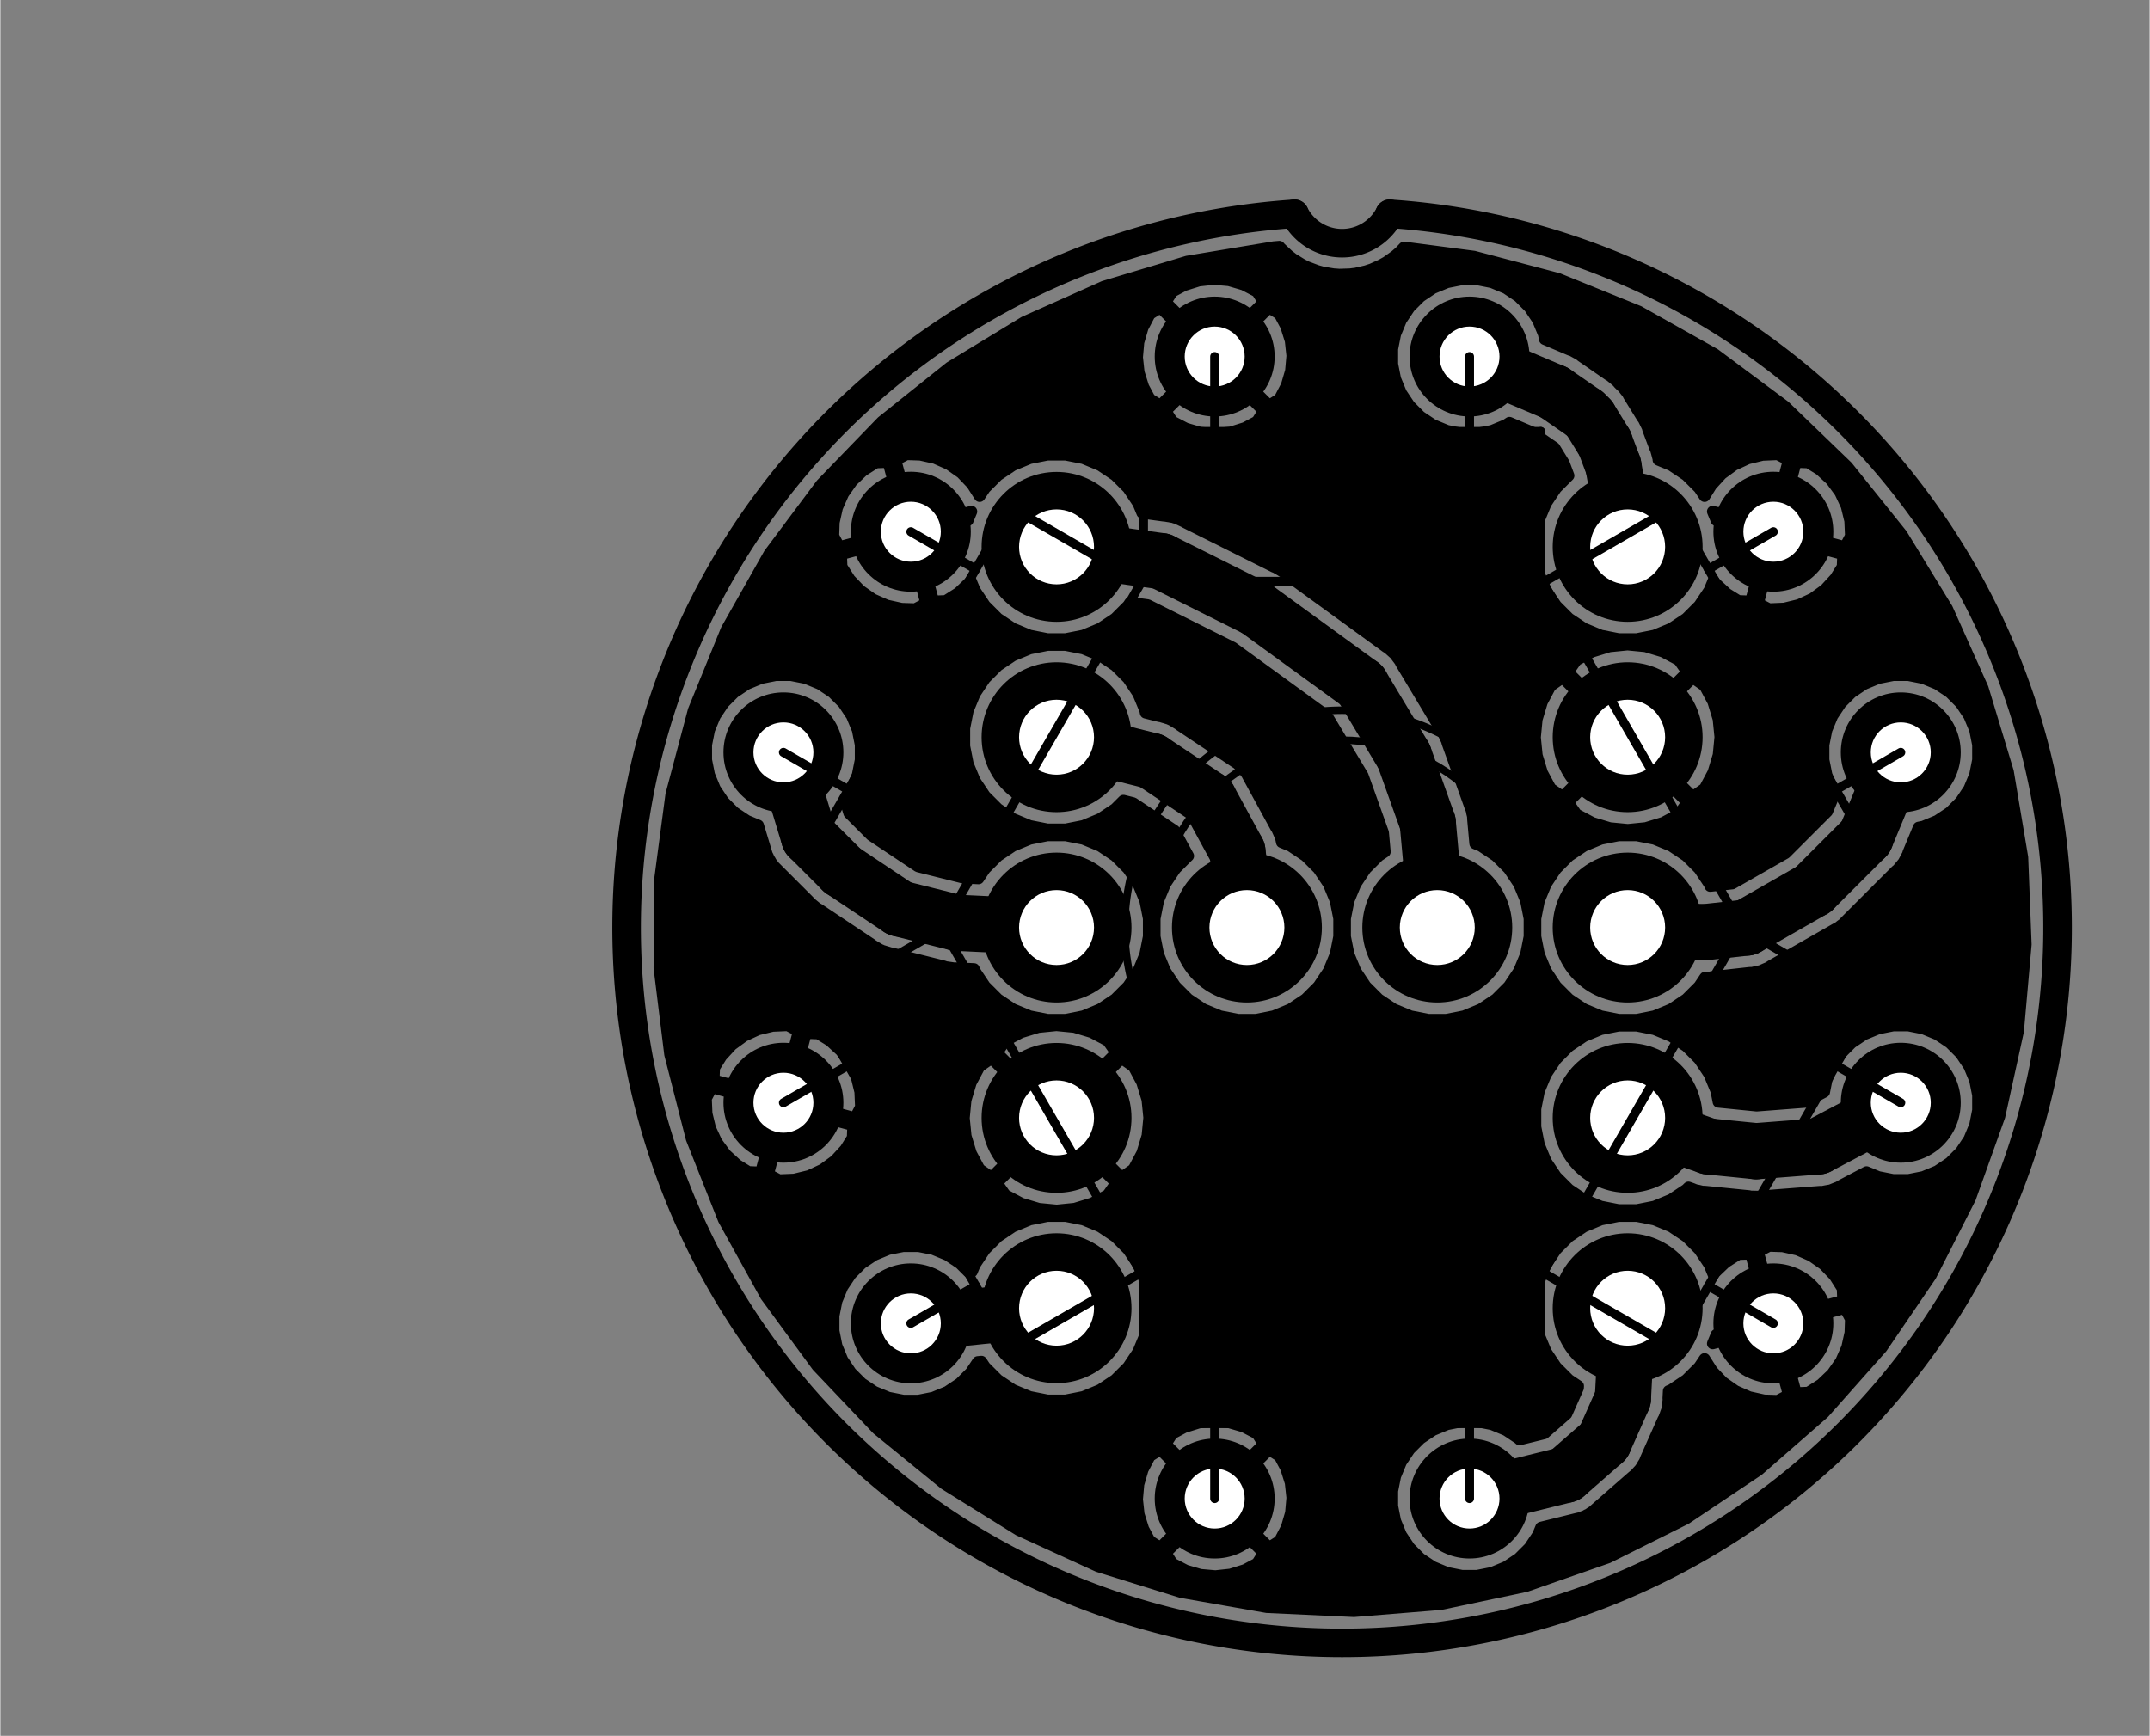 <?xml version="1.0" standalone="no"?>
 <!DOCTYPE svg PUBLIC "-//W3C//DTD SVG 1.1//EN" 
 "http://www.w3.org/Graphics/SVG/1.1/DTD/svg11.dtd"> 
<svg
  xmlns:svg="http://www.w3.org/2000/svg"
  xmlns="http://www.w3.org/2000/svg"
  xmlns:xlink="http://www.w3.org/1999/xlink"
  version="1.1"
  width="2.868cm" height="2.316cm" viewBox="0 0 28676600 23164800">
<rect x="0" y="0" width="28676600" height="23164800" fill="#808080" stroke="none"/>
<title>SVG Picture created as #210-000-S1A - Photomodule PCB [LDRs]-brd.svg date 2020/06/13 13:40:18 </title>
  <desc>Picture generated by PCBNEW </desc>
<g style="fill:#000000; fill-opacity:1;stroke:#000000; stroke-opacity:1;
stroke-linecap:round; stroke-linejoin:round;"
 transform="translate(0 0) scale(1 1)">
</g>
<g style="fill:#000000; fill-opacity:0.0; 
stroke:#000000; stroke-width:0; stroke-opacity:1; 
stroke-linecap:round; stroke-linejoin:round;">
<g >
</g>
<g style="fill:#000000; fill-opacity:1.0; 
stroke:#000000; stroke-width:1; stroke-opacity:1; 
stroke-linecap:round; stroke-linejoin:round;">
<circle cx="16632143" cy="12378000" r="1000000" /> 
</g>
<g style="fill:#000000; fill-opacity:1.0; 
stroke:#000000; stroke-width:0; stroke-opacity:1; 
stroke-linecap:round; stroke-linejoin:round;">
</g>
<g style="fill:#000000; fill-opacity:1.0; 
stroke:#000000; stroke-width:1; stroke-opacity:1; 
stroke-linecap:round; stroke-linejoin:round;">
<circle cx="19172143" cy="12378000" r="1000000" /> 
</g>
<g style="fill:#000000; fill-opacity:1.0; 
stroke:#000000; stroke-width:0; stroke-opacity:1; 
stroke-linecap:round; stroke-linejoin:round;">
</g>
<g >
</g>
<g style="fill:#000000; fill-opacity:1.0; 
stroke:#000000; stroke-width:0; stroke-opacity:1; 
stroke-linecap:round; stroke-linejoin:round;">
</g>
<g style="fill:#000000; fill-opacity:1.0; 
stroke:#000000; stroke-width:1; stroke-opacity:1; 
stroke-linecap:round; stroke-linejoin:round;">
<circle cx="21712143" cy="17458000" r="1000000" /> 
</g>
<g style="fill:#000000; fill-opacity:1.0; 
stroke:#000000; stroke-width:0; stroke-opacity:1; 
stroke-linecap:round; stroke-linejoin:round;">
</g>
<g style="fill:#000000; fill-opacity:1.0; 
stroke:#000000; stroke-width:1; stroke-opacity:1; 
stroke-linecap:round; stroke-linejoin:round;">
<circle cx="21712143" cy="14918000" r="1000000" /> 
</g>
<g style="fill:#000000; fill-opacity:1.0; 
stroke:#000000; stroke-width:0; stroke-opacity:1; 
stroke-linecap:round; stroke-linejoin:round;">
</g>
<g style="fill:#000000; fill-opacity:1.0; 
stroke:#000000; stroke-width:1; stroke-opacity:1; 
stroke-linecap:round; stroke-linejoin:round;">
<circle cx="21712143" cy="12378000" r="1000000" /> 
</g>
<g style="fill:#000000; fill-opacity:1.0; 
stroke:#000000; stroke-width:0; stroke-opacity:1; 
stroke-linecap:round; stroke-linejoin:round;">
</g>
<g style="fill:#000000; fill-opacity:1.0; 
stroke:#000000; stroke-width:1; stroke-opacity:1; 
stroke-linecap:round; stroke-linejoin:round;">
<circle cx="21712143" cy="9838000" r="1000000" /> 
</g>
<g style="fill:#000000; fill-opacity:1.0; 
stroke:#000000; stroke-width:0; stroke-opacity:1; 
stroke-linecap:round; stroke-linejoin:round;">
</g>
<g style="fill:#000000; fill-opacity:1.0; 
stroke:#000000; stroke-width:1; stroke-opacity:1; 
stroke-linecap:round; stroke-linejoin:round;">
<circle cx="21712143" cy="7298000" r="1000000" /> 
</g>
<g style="fill:#000000; fill-opacity:1.0; 
stroke:#000000; stroke-width:0; stroke-opacity:1; 
stroke-linecap:round; stroke-linejoin:round;">
</g>
<g >
</g>
<g style="fill:#000000; fill-opacity:1.0; 
stroke:#000000; stroke-width:0; stroke-opacity:1; 
stroke-linecap:round; stroke-linejoin:round;">
</g>
<g style="fill:#000000; fill-opacity:1.0; 
stroke:#000000; stroke-width:1; stroke-opacity:1; 
stroke-linecap:round; stroke-linejoin:round;">
<circle cx="14092143" cy="17458000" r="1000000" /> 
</g>
<g style="fill:#000000; fill-opacity:1.0; 
stroke:#000000; stroke-width:0; stroke-opacity:1; 
stroke-linecap:round; stroke-linejoin:round;">
</g>
<g style="fill:#000000; fill-opacity:1.0; 
stroke:#000000; stroke-width:1; stroke-opacity:1; 
stroke-linecap:round; stroke-linejoin:round;">
<circle cx="14092143" cy="14918000" r="1000000" /> 
</g>
<g style="fill:#000000; fill-opacity:1.0; 
stroke:#000000; stroke-width:0; stroke-opacity:1; 
stroke-linecap:round; stroke-linejoin:round;">
</g>
<g style="fill:#000000; fill-opacity:1.0; 
stroke:#000000; stroke-width:1; stroke-opacity:1; 
stroke-linecap:round; stroke-linejoin:round;">
<circle cx="14092143" cy="12378000" r="1000000" /> 
</g>
<g style="fill:#000000; fill-opacity:1.0; 
stroke:#000000; stroke-width:0; stroke-opacity:1; 
stroke-linecap:round; stroke-linejoin:round;">
</g>
<g style="fill:#000000; fill-opacity:1.0; 
stroke:#000000; stroke-width:1; stroke-opacity:1; 
stroke-linecap:round; stroke-linejoin:round;">
<circle cx="14092143" cy="9838000" r="1000000" /> 
</g>
<g style="fill:#000000; fill-opacity:1.0; 
stroke:#000000; stroke-width:0; stroke-opacity:1; 
stroke-linecap:round; stroke-linejoin:round;">
</g>
<g style="fill:#000000; fill-opacity:1.0; 
stroke:#000000; stroke-width:1; stroke-opacity:1; 
stroke-linecap:round; stroke-linejoin:round;">
<circle cx="14092143" cy="7298000" r="1000000" /> 
</g>
<g style="fill:#000000; fill-opacity:1.0; 
stroke:#000000; stroke-width:0; stroke-opacity:1; 
stroke-linecap:round; stroke-linejoin:round;">
</g>
<g >
</g>
<g style="fill:#000000; fill-opacity:1.0; 
stroke:#000000; stroke-width:0; stroke-opacity:1; 
stroke-linecap:round; stroke-linejoin:round;">
</g>
<g style="fill:#000000; fill-opacity:1.0; 
stroke:#000000; stroke-width:1; stroke-opacity:1; 
stroke-linecap:round; stroke-linejoin:round;">
<circle cx="16202143" cy="4758000" r="800000" /> 
</g>
<g style="fill:#000000; fill-opacity:1.0; 
stroke:#000000; stroke-width:0; stroke-opacity:1; 
stroke-linecap:round; stroke-linejoin:round;">
</g>
<g style="fill:#000000; fill-opacity:1.0; 
stroke:#000000; stroke-width:1; stroke-opacity:1; 
stroke-linecap:round; stroke-linejoin:round;">
<circle cx="19602143" cy="4758000" r="800000" /> 
</g>
<g style="fill:#000000; fill-opacity:1.0; 
stroke:#000000; stroke-width:0; stroke-opacity:1; 
stroke-linecap:round; stroke-linejoin:round;">
</g>
<g >
</g>
<g style="fill:#000000; fill-opacity:1.0; 
stroke:#000000; stroke-width:0; stroke-opacity:1; 
stroke-linecap:round; stroke-linejoin:round;">
</g>
<g style="fill:#000000; fill-opacity:1.0; 
stroke:#000000; stroke-width:1; stroke-opacity:1; 
stroke-linecap:round; stroke-linejoin:round;">
<circle cx="19602143" cy="19998000" r="800000" /> 
</g>
<g style="fill:#000000; fill-opacity:1.0; 
stroke:#000000; stroke-width:0; stroke-opacity:1; 
stroke-linecap:round; stroke-linejoin:round;">
</g>
<g style="fill:#000000; fill-opacity:1.0; 
stroke:#000000; stroke-width:1; stroke-opacity:1; 
stroke-linecap:round; stroke-linejoin:round;">
<circle cx="16202143" cy="19998000" r="800000" /> 
</g>
<g style="fill:#000000; fill-opacity:1.0; 
stroke:#000000; stroke-width:0; stroke-opacity:1; 
stroke-linecap:round; stroke-linejoin:round;">
</g>
<g >
</g>
<g style="fill:#000000; fill-opacity:1.0; 
stroke:#000000; stroke-width:0; stroke-opacity:1; 
stroke-linecap:round; stroke-linejoin:round;">
</g>
<g style="fill:#000000; fill-opacity:1.0; 
stroke:#000000; stroke-width:1; stroke-opacity:1; 
stroke-linecap:round; stroke-linejoin:round;">
<circle cx="23656143" cy="7095757" r="800000" /> 
</g>
<g style="fill:#000000; fill-opacity:1.0; 
stroke:#000000; stroke-width:0; stroke-opacity:1; 
stroke-linecap:round; stroke-linejoin:round;">
</g>
<g style="fill:#000000; fill-opacity:1.0; 
stroke:#000000; stroke-width:1; stroke-opacity:1; 
stroke-linecap:round; stroke-linejoin:round;">
<circle cx="25356143" cy="10040243" r="800000" /> 
</g>
<g style="fill:#000000; fill-opacity:1.0; 
stroke:#000000; stroke-width:0; stroke-opacity:1; 
stroke-linecap:round; stroke-linejoin:round;">
</g>
<g >
</g>
<g style="fill:#000000; fill-opacity:1.0; 
stroke:#000000; stroke-width:0; stroke-opacity:1; 
stroke-linecap:round; stroke-linejoin:round;">
</g>
<g style="fill:#000000; fill-opacity:1.0; 
stroke:#000000; stroke-width:1; stroke-opacity:1; 
stroke-linecap:round; stroke-linejoin:round;">
<circle cx="12148143" cy="17660243" r="800000" /> 
</g>
<g style="fill:#000000; fill-opacity:1.0; 
stroke:#000000; stroke-width:0; stroke-opacity:1; 
stroke-linecap:round; stroke-linejoin:round;">
</g>
<g style="fill:#000000; fill-opacity:1.0; 
stroke:#000000; stroke-width:1; stroke-opacity:1; 
stroke-linecap:round; stroke-linejoin:round;">
<circle cx="10448143" cy="14715757" r="800000" /> 
</g>
<g style="fill:#000000; fill-opacity:1.0; 
stroke:#000000; stroke-width:0; stroke-opacity:1; 
stroke-linecap:round; stroke-linejoin:round;">
</g>
<g >
</g>
<g style="fill:#000000; fill-opacity:1.0; 
stroke:#000000; stroke-width:0; stroke-opacity:1; 
stroke-linecap:round; stroke-linejoin:round;">
</g>
<g style="fill:#000000; fill-opacity:1.0; 
stroke:#000000; stroke-width:1; stroke-opacity:1; 
stroke-linecap:round; stroke-linejoin:round;">
<circle cx="25356143" cy="14715757" r="800000" /> 
</g>
<g style="fill:#000000; fill-opacity:1.0; 
stroke:#000000; stroke-width:0; stroke-opacity:1; 
stroke-linecap:round; stroke-linejoin:round;">
</g>
<g style="fill:#000000; fill-opacity:1.0; 
stroke:#000000; stroke-width:1; stroke-opacity:1; 
stroke-linecap:round; stroke-linejoin:round;">
<circle cx="23656143" cy="17660243" r="800000" /> 
</g>
<g style="fill:#000000; fill-opacity:1.0; 
stroke:#000000; stroke-width:0; stroke-opacity:1; 
stroke-linecap:round; stroke-linejoin:round;">
</g>
<g >
</g>
<g style="fill:#000000; fill-opacity:1.0; 
stroke:#000000; stroke-width:0; stroke-opacity:1; 
stroke-linecap:round; stroke-linejoin:round;">
</g>
<g style="fill:#000000; fill-opacity:1.0; 
stroke:#000000; stroke-width:1; stroke-opacity:1; 
stroke-linecap:round; stroke-linejoin:round;">
<circle cx="10448143" cy="10040243" r="800000" /> 
</g>
<g style="fill:#000000; fill-opacity:1.0; 
stroke:#000000; stroke-width:0; stroke-opacity:1; 
stroke-linecap:round; stroke-linejoin:round;">
</g>
<g style="fill:#000000; fill-opacity:1.0; 
stroke:#000000; stroke-width:1; stroke-opacity:1; 
stroke-linecap:round; stroke-linejoin:round;">
<circle cx="12148143" cy="7095757" r="800000" /> 
</g>
<g style="fill:#000000; fill-opacity:1.0; 
stroke:#000000; stroke-width:0; stroke-opacity:1; 
stroke-linecap:round; stroke-linejoin:round;">
</g>
<g >
</g>
<g >
</g>
<g style="fill:#000000; fill-opacity:1.0; 
stroke:#000000; stroke-width:0; stroke-opacity:1; 
stroke-linecap:round; stroke-linejoin:round;">
</g>
<g style="fill:#000000; fill-opacity:1.0; 
stroke:#000000; stroke-width:750000; stroke-opacity:1; 
stroke-linecap:round; stroke-linejoin:round;">
</g>
<g style="fill:#000000; fill-opacity:0.0; 
stroke:#000000; stroke-width:750000; stroke-opacity:1; 
stroke-linecap:round; stroke-linejoin:round;">
<path d="M14092143 7298000
L15489143 7488500
" />
<path d="M15489143 7488500
L16759143 8123500
" />
<path d="M16759143 8123500
L18156143 9139500
" />
<path d="M18156143 9139500
L18727643 10092000
" />
<path d="M18727643 10092000
L19045143 10981000
" />
<path d="M19045143 10981000
L19172143 12378000
" />
<path d="M12148143 17660243
L14092143 17458000
" />
<path d="M14092143 9838000
L15362143 10155500
" />
<path d="M15362143 10155500
L16124143 10663500
" />
<path d="M16124143 10663500
L16505143 11362000
" />
<path d="M16505143 11362000
L16632143 12378000
" />
<path d="M19602143 19998000
L20886643 19680500
" />
<path d="M20886643 19680500
L21394643 19236000
" />
<path d="M21394643 19236000
L21648643 18664500
" />
<path d="M21648643 18664500
L21712143 17458000
" />
<path d="M10448143 10040243
L10790143 11171500
" />
<path d="M10790143 11171500
L11234643 11616000
" />
<path d="M11234643 11616000
L11996643 12124000
" />
<path d="M11996643 12124000
L12758643 12314500
" />
<path d="M12758643 12314500
L14092143 12378000
" />
<path d="M25356143 14715757
L24252143 15299000
" />
<path d="M24252143 15299000
L23426643 15362500
" />
<path d="M23426643 15362500
L22791643 15299000
" />
<path d="M22791643 15299000
L21712143 14918000
" />
<path d="M25356143 10040243
L24887143 11171500
" />
<path d="M24887143 11171500
L24188643 11870000
" />
<path d="M24188643 11870000
L23299643 12378000
" />
<path d="M23299643 12378000
L22728143 12441500
" />
<path d="M22728143 12441500
L21712143 12378000
" />
<path d="M21521643 6218500
L21712143 7298000
" />
<path d="M21407343 5913700
L21204143 5583500
" />
<path d="M21407343 5913700
L21521643 6218500
" />
<path d="M21140643 5520000
L20729671 5236028
" />
<path d="M19602143 4758000
L20729671 5236028
" />
<path d="M21140643 5520000
L21204143 5583500
" />
</g>
<g >
</g>
<g style="fill:#000000; fill-opacity:0.0; 
stroke:#000000; stroke-width:750000; stroke-opacity:1; 
stroke-linecap:round; stroke-linejoin:round;">
</g>
<g style="fill:#000000; fill-opacity:1.0; 
stroke:#000000; stroke-width:152400; stroke-opacity:1; 
stroke-linecap:round; stroke-linejoin:round;">
<path style="fill:#000000; fill-opacity:1.0; 
stroke:#000000; stroke-width:152400; stroke-opacity:1; 
stroke-linecap:round; stroke-linejoin:round;fill-rule:evenodd;"
d="M 17079994,3307990
17084248,3312009
17185642,3406444
17215829,3429495
17245697,3452968
17250650,3456084
17368454,3529026
17402506,3545755
17436400,3562999
17441865,3565093
17571593,3613765
17608275,3623570
17644849,3633895
17650606,3634885
17650613,3634887
17650620,3634887
17787329,3657434
17825205,3659926
17863091,3662951
17868942,3662804
17868949,3662804
18007429,3658368
18045084,3653454
18082829,3649063
18088539,3647783
18223527,3616531
18259480,3604407
18295677,3592761
18301030,3590396
18427377,3533521
18460301,3514639
18493539,3496188
18498331,3492828
18611224,3412496
18639891,3387545
18668875,3363021
18672923,3358795
18727827,3300664
19661335,3422967
20784945,3719084
21861816,4155570
22874507,4725355
23806579,5419193
24642939,6225845
25370027,7132231
25976047,8123656
26451176,9184037
26787723,10296212
26980221,11442125
27025555,12603215
26922988,13760648
26674182,14895676
26283173,15989885
25756298,17025540
25102098,17985853
24331178,18855258
23456039,19619657
22490863,20266664
21451296,20785786
20354197,21168608
19217347,21408925
18059174,21502840
16898463,21448832
15754014,21247775
14644389,20902929
14251666,20723424
15548561,20723424
15636454,20863030
15816082,20956769
16010547,21013663
16212375,21031526
16413809,21009671
16607109,20948938
16767832,20863030
16855725,20723424
16202143,20069842
15548561,20723424
14251666,20723424
13587580,20419886
12925307,20008232
15168617,20008232
15190472,20209666
15251205,20402966
15337113,20563689
15476719,20651582
16130301,19998000
16273985,19998000
16927567,20651582
17067173,20563689
17160912,20384061
17217806,20189596
17235669,19987768
17225788,19896692
18573543,19896692
18573543,20099308
18613071,20298032
18690609,20485225
18803177,20653694
18946449,20796966
19114918,20909534
19302111,20987072
19500835,21026600
19703451,21026600
19902175,20987072
20089368,20909534
20257837,20796966
20401109,20653694
20513677,20485225
20555564,20384101
21027344,20267487
21080959,20255049
21112065,20240997
21144253,20229593
21166124,20216576
21189315,20206100
21217089,20186244
21246426,20168784
21287367,20131909
21779151,19701599
21812431,19675680
21843191,19640092
21875414,19605765
21882022,19595165
21890181,19585725
21913406,19544821
21938313,19504866
21953222,19465387
22184854,18944218
22196020,18925735
22208933,18890041
22212260,18882554
22219028,18862133
22236467,18813927
22237704,18805787
22240294,18797971
22246619,18747097
22249850,18725830
22250281,18717650
22254964,18679981
22253397,18658444
22258498,18561519
22294103,18546771
22495330,18412316
22666459,18241187
22738280,18133699
22842420,18297531
22982384,18444035
23148241,18560418
23333616,18642209
23531385,18686262
23713529,18692225
23859450,18615270
23620222,17722460
22846560,17929762
22893529,17816369
22894448,17811747
23325808,17696164
23718360,17696164
23957588,18588974
24122436,18582659
24293431,18473966
24439935,18334002
24556318,18168145
24638109,17982770
24682162,17785001
24688125,17602857
24611170,17456936
23718360,17696164
23325808,17696164
23593926,17624322
23354698,16731512
23189850,16737827
23018855,16846520
22872351,16986484
22856197,17009505
22800914,16876040
22686774,16705216
23452836,16705216
23692064,17598026
24584874,17358798
24578559,17193950
24469866,17022955
24329902,16876451
24164045,16760068
23978670,16678277
23780901,16634224
23598757,16628261
23452836,16705216
22686774,16705216
22666459,16674813
22495330,16503684
22294103,16369229
22070512,16276614
21833150,16229400
21591136,16229400
21353774,16276614
21130183,16369229
20928956,16503684
20757827,16674813
20623372,16876040
20530757,17099631
20483543,17336993
20483543,17579007
20530757,17816369
20623372,18039960
20757827,18241187
20928956,18412316
21053115,18495276
21051744,18521332
20897081,18869323
20599495,19129711
20269966,19211163
20257837,19199034
20089368,19086466
19902175,19008928
19703451,18969400
19500835,18969400
19302111,19008928
19114918,19086466
18946449,19199034
18803177,19342306
18690609,19510775
18613071,19697968
18573543,19896692
17225788,19896692
17213814,19786334
17153081,19593034
17067173,19432311
16927567,19344418
16273985,19998000
16130301,19998000
15476719,19344418
15337113,19432311
15243374,19611939
15186480,19806404
15168617,20008232
12925307,20008232
12600708,19806469
11945252,19272576
15548561,19272576
16202143,19926158
16855725,19272576
16767832,19132970
16588204,19039231
16393739,18982337
16191911,18964474
15990477,18986329
15797177,19047062
15636454,19132970
15548561,19272576
11945252,19272576
11699786,19072635
10899412,18230276
10407419,17558935
11119543,17558935
11119543,17761551
11159071,17960275
11236609,18147468
11349177,18315937
11492449,18459209
11660918,18571777
11848111,18649315
12046835,18688843
12249451,18688843
12448175,18649315
12635368,18571777
12803837,18459209
12947109,18315937
13041867,18174122
13089691,18169147
13137827,18241187
13308956,18412316
13510183,18546771
13733774,18639386
13971136,18686600
14213150,18686600
14450512,18639386
14674103,18546771
14875330,18412316
15046459,18241187
15180914,18039960
15273529,17816369
15320743,17579007
15320743,17336993
15273529,17099631
15180914,16876040
15046459,16674813
14875330,16503684
14674103,16369229
14450512,16276614
14213150,16229400
13971136,16229400
13733774,16276614
13510183,16369229
13308956,16503684
13137827,16674813
13003372,16876040
12965118,16968392
12916056,16973496
12803837,16861277
12635368,16748709
12448175,16671171
12249451,16631643
12046835,16631643
11848111,16671171
11660918,16748709
11492449,16861277
11349177,17004549
11236609,17173018
11159071,17360211
11119543,17558935
10407419,17558935
10212553,17293035
9650356,16276124
9455824,15785690
13296295,15785690
13408208,15945781
13621860,16059462
13853584,16129277
14094476,16152543
14335280,16128367
14566739,16057677
14776078,15945781
14887991,15785690
14092143,14989842
13296295,15785690
9455824,15785690
9410246,15670784
10244836,15670784
10390757,15747739
10593189,15739105
10790047,15691145
10973767,15605701
11137287,15486057
11274323,15336810
11370559,15182050
11376874,15017202
11015355,14920333
12857600,14920333
12881776,15161137
12952466,15392596
13064362,15601935
13224453,15713848
14020301,14918000
14163985,14918000
14959833,15713848
15119924,15601935
15233605,15388283
15303420,15156559
15326686,14915667
15314772,14796993
20483543,14796993
20483543,15039007
20530757,15276369
20623372,15499960
20757827,15701187
20928956,15872316
21130183,16006771
21353774,16099386
21591136,16146600
21833150,16146600
22070512,16099386
22294103,16006771
22495330,15872316
22523274,15844372
22575147,15862681
22614713,15879139
22660183,15888254
22705240,15899334
22748063,15901252
23331083,15959554
23354290,15964689
23390092,15965455
23396082,15966054
23419741,15966089
23443377,15966595
23449376,15966134
23485190,15966187
23508507,15961585
24273880,15902711
24308668,15902879
24362099,15892520
24415744,15883038
24420442,15881209
24425393,15880249
24475831,15859642
24526541,15839898
24555875,15821193
24899180,15639826
25056111,15704829
25254835,15744357
25457451,15744357
25656175,15704829
25843368,15627291
26011837,15514723
26155109,15371451
26267677,15202982
26345215,15015789
26384743,14817065
26384743,14614449
26345215,14415725
26267677,14228532
26155109,14060063
26011837,13916791
25843368,13804223
25656175,13726685
25457451,13687157
25254835,13687157
25056111,13726685
24868918,13804223
24700449,13916791
24557177,14060063
24444609,14228532
24367071,14415725
24335975,14572057
24080951,14706786
23433579,14756584
22924008,14705627
22922461,14705080
22893529,14559631
22800914,14336040
22666459,14134813
22495330,13963684
22294103,13829229
22070512,13736614
21833150,13689400
21591136,13689400
21353774,13736614
21130183,13829229
20928956,13963684
20757827,14134813
20623372,14336040
20530757,14559631
20483543,14796993
15314772,14796993
15302510,14674863
15231820,14443404
15119924,14234065
14959833,14122152
14163985,14918000
14020301,14918000
13224453,14122152
13064362,14234065
12950681,14447717
12880866,14679441
12857600,14920333
11015355,14920333
10484064,14777974
10244836,15670784
9410246,15670784
9221927,15196017
9084524,14658371
9416161,14658371
9424795,14860803
9472755,15057661
9558199,15241381
9677843,15404901
9827090,15541937
9981850,15638173
10146698,15644488
10385926,14751678
10117809,14679836
10510360,14679836
11403170,14919064
11480125,14773143
11471491,14570711
11423531,14373853
11338087,14190133
11235782,14050310
13296295,14050310
14092143,14846158
14887991,14050310
14776078,13890219
14562426,13776538
14330702,13706723
14089810,13683457
13849006,13707633
13617547,13778323
13408208,13890219
13296295,14050310
11235782,14050310
11218443,14026613
11069196,13889577
10914436,13793341
10749588,13787026
10510360,14679836
10117809,14679836
9493116,14512450
9416161,14658371
9084524,14658371
9022151,14414312
9519412,14414312
10412222,14653540
10651450,13760730
10505529,13683775
10303097,13692409
10106239,13740369
9922519,13825813
9758999,13945457
9621963,14094704
9525727,14249464
9519412,14414312
9022151,14414312
8934215,14070230
8791883,12917007
8797239,11755038
8950193,10603186
9126491,9938935
9419543,9938935
9419543,10141551
9459071,10340275
9536609,10527468
9649177,10695937
9792449,10839209
9960918,10951777
10112064,11014384
10195250,11289543
10195278,11289826
10212078,11345207
10220949,11374549
10221059,11374816
10229792,11403604
10243702,11429627
10254971,11456907
10271663,11481939
10285841,11508464
10304564,11531278
10320935,11555829
10342178,11577112
10342370,11577346
10364552,11599528
10404930,11639982
10405160,11640136
10787104,12022081
10806218,12045322
10851224,12082179
10897678,12120302
10924233,12134496
11624638,12601433
11635563,12611326
11673988,12634333
11686493,12642670
11699440,12649573
11737574,12672406
11751795,12677487
11765123,12684593
11807675,12697452
11821487,12702387
11836064,12706031
11878939,12718988
11893609,12720417
12583798,12892965
12612157,12903064
12670279,12911596
12729160,12920303
12759236,12918812
12990897,12929843
13003372,12959960
13137827,13161187
13308956,13332316
13510183,13466771
13733774,13559386
13971136,13606600
14213150,13606600
14450512,13559386
14674103,13466771
14875330,13332316
15046459,13161187
15180914,12959960
15273529,12736369
15320743,12499007
15320743,12256993
15273529,12019631
15180914,11796040
15046459,11594813
14875330,11423684
14674103,11289229
14450512,11196614
14213150,11149400
13971136,11149400
13733774,11196614
13510183,11289229
13308956,11423684
13137827,11594813
13051402,11724158
12847055,11714427
12244469,11563781
11619194,11146931
11324076,10851814
11267655,10665187
11359677,10527468
11437215,10340275
11476743,10141551
11476743,9938935
11437215,9740211
11427598,9716993
12863543,9716993
12863543,9959007
12910757,10196369
13003372,10419960
13137827,10621187
13308956,10792316
13510183,10926771
13733774,11019386
13971136,11066600
14213150,11066600
14450512,11019386
14674103,10926771
14875330,10792316
14984404,10683242
15114319,10715720
15665505,11083178
15850627,11422568
15848956,11423684
15677827,11594813
15543372,11796040
15450757,12019631
15403543,12256993
15403543,12499007
15450757,12736369
15543372,12959960
15677827,13161187
15848956,13332316
16050183,13466771
16273774,13559386
16511136,13606600
16753150,13606600
16990512,13559386
17214103,13466771
17415330,13332316
17586459,13161187
17720914,12959960
17813529,12736369
17860743,12499007
17860743,12256993
17813529,12019631
17720914,11796040
17586459,11594813
17415330,11423684
17214103,11289229
17096514,11240522
17095043,11234024
17084034,11181025
17081927,11176057
17080738,11170804
17058752,11121423
17049237,11098992
17046667,11094280
17032377,11062185
17018281,11042239
16655039,10376296
16628092,10326008
16607739,10301261
16589712,10274770
16570071,10255459
16552568,10234177
16527770,10213869
16504928,10191411
16457278,10160153
15734147,9678067
15723222,9668174
15684794,9645165
15672292,9636830
15659351,9629930
15621212,9607094
15606988,9602012
15593662,9594907
15551117,9582050
15537299,9577113
15522716,9573467
15479846,9560512
15465178,9559083
15280131,9512821
15273529,9479631
15180914,9256040
15046459,9054813
14875330,8883684
14674103,8749229
14450512,8656614
14213150,8609400
13971136,8609400
13733774,8656614
13510183,8749229
13308956,8883684
13137827,9054813
13003372,9256040
12910757,9479631
12863543,9716993
11427598,9716993
11359677,9553018
11247109,9384549
11103837,9241277
10935368,9128709
10748175,9051171
10549451,9011643
10346835,9011643
10148111,9051171
9960918,9128709
9792449,9241277
9649177,9384549
9536609,9553018
9459071,9740211
9419543,9938935
9126491,9938935
9248272,9480092
9686641,8403973
10255411,7397202
11219412,7397202
11225727,7562050
11334420,7733045
11474384,7879549
11640241,7995932
11825616,8077723
12023385,8121776
12205529,8127739
12351450,8050784
12112222,7157974
11219412,7397202
10255411,7397202
10258185,7392292
10436857,7153143
11116161,7153143
11193116,7299064
12085926,7059836
11846698,6167026
11681850,6173341
11510855,6282034
11364351,6421998
11247968,6587855
11166177,6773230
11122124,6970999
11116161,7153143
10436857,7153143
10953654,6461424
11264039,6140730
11944836,6140730
12184064,7033540
12957726,6826238
12910757,6939631
12909838,6944253
12210360,7131678
12449588,8024488
12614436,8018173
12785431,7909480
12931935,7769516
12948089,7746495
13003372,7879960
13137827,8081187
13308956,8252316
13510183,8386771
13733774,8479386
13971136,8526600
14213150,8526600
14450512,8479386
14674103,8386771
14875330,8252316
15046459,8081187
15073323,8040983
15308581,8073063
16444524,8641036
17701769,9555395
18179312,10351303
18450954,11111903
18474125,11366776
18388956,11423684
18217827,11594813
18083372,11796040
17990757,12019631
17943543,12256993
17943543,12499007
17990757,12736369
18083372,12959960
18217827,13161187
18388956,13332316
18590183,13466771
18813774,13559386
19051136,13606600
19293150,13606600
19530512,13559386
19754103,13466771
19955330,13332316
20126459,13161187
20260914,12959960
20353529,12736369
20400743,12499007
20400743,12256993
20483543,12256993
20483543,12499007
20530757,12736369
20623372,12959960
20757827,13161187
20928956,13332316
21130183,13466771
21353774,13559386
21591136,13606600
21833150,13606600
22070512,13559386
22294103,13466771
22495330,13332316
22666459,13161187
22744128,13044947
22765333,13044682
22772334,13043904
22809131,13042588
22831265,13037356
23341586,12980654
23376131,12979677
23429430,12967500
23482937,12956160
23487355,12954265
23492043,12953194
23541955,12930846
23592208,12909292
23620707,12889731
24480733,12398288
24525607,12374302
24555238,12349985
24586515,12327783
24621481,12290781
25292934,11619329
25315881,11600509
25334837,11577426
25334916,11577347
25355935,11551735
25391339,11508623
25391383,11508540
25391445,11508465
25419567,11455853
25433369,11430050
25433405,11429962
25447493,11403606
25456113,11375190
25594414,11041600
25656175,11029315
25843368,10951777
26011837,10839209
26155109,10695937
26267677,10527468
26345215,10340275
26384743,10141551
26384743,9938935
26345215,9740211
26267677,9553018
26155109,9384549
26011837,9241277
25843368,9128709
25656175,9051171
25457451,9011643
25254835,9011643
25056111,9051171
24868918,9128709
24700449,9241277
24557177,9384549
24444609,9553018
24367071,9740211
24327543,9938935
24327543,10141551
24367071,10340275
24444609,10527468
24479243,10579301
24375508,10829515
23818990,11386034
23108727,11791899
22812818,11824777
22800914,11796040
22666459,11594813
22495330,11423684
22294103,11289229
22070512,11196614
21833150,11149400
21591136,11149400
21353774,11196614
21130183,11289229
20928956,11423684
20757827,11594813
20623372,11796040
20530757,12019631
20483543,12256993
20400743,12256993
20353529,12019631
20260914,11796040
20126459,11594813
19955330,11423684
19754103,11289229
19676324,11257012
19647414,10939000
19645150,10892357
19634839,10851090
19626853,10809304
19609307,10766028
19587758,10705690
20916295,10705690
21028208,10865781
21241860,10979462
21473584,11049277
21714476,11072543
21955280,11048367
22186739,10977677
22396078,10865781
22507991,10705690
21712143,9909842
20916295,10705690
19587758,10705690
19305942,9916606
19298614,9887407
19276323,9840333
20477600,9840333
20501776,10081137
20572466,10312596
20684362,10521935
20844453,10633848
21640301,9838000
21783985,9838000
22579833,10633848
22739924,10521935
22853605,10308283
22923420,10076559
22946686,9835667
22922510,9594863
22851820,9363404
22739924,9154065
22579833,9042152
21783985,9838000
21640301,9838000
20844453,9042152
20684362,9154065
20570681,9367717
20500866,9599441
20477600,9840333
19276323,9840333
19273314,9833980
19248055,9780493
19230137,9756304
18758541,8970310
20916295,8970310
21712143,9766158
22507991,8970310
22396078,8810219
22182426,8696538
21950702,8626723
21709810,8603457
21469006,8627633
21237547,8698323
21028208,8810219
20916295,8970310
18758541,8970310
18687598,8852072
18673437,8822841
18639147,8777497
18605358,8731981
18603356,8730168
18601721,8728006
18559182,8690169
18517222,8652174
18489375,8635501
17145789,7658348
17131009,7644352
17097800,7623448
17090186,7617910
17072760,7607685
17055598,7596882
17047145,7592655
17013331,7572815
16994120,7566143
15803107,6970638
15794830,6964648
15750028,6944098
15732564,6935366
15723072,6931734
15686758,6915077
15667670,6910533
15649341,6903519
15609959,6896795
15600072,6894441
15580717,6891802
15532138,6883507
15521928,6883785
15234141,6844541
15180914,6716040
15046459,6514813
14875330,6343684
14674103,6209229
14450512,6116614
14213150,6069400
13971136,6069400
13733774,6116614
13510183,6209229
13308956,6343684
13137827,6514813
13066006,6622301
12961866,6458469
12821902,6311965
12656045,6195582
12470670,6113791
12272901,6069738
12090757,6063775
11944836,6140730
11264039,6140730
11761760,5626478
11940729,5483424
15548561,5483424
15636454,5623030
15816082,5716769
16010547,5773663
16212375,5791526
16413809,5769671
16607109,5708938
16767832,5623030
16855725,5483424
16202143,4829842
15548561,5483424
11940729,5483424
12669413,4900974
12887427,4768232
15168617,4768232
15190472,4969666
15251205,5162966
15337113,5323689
15476719,5411582
16130301,4758000
16273985,4758000
16927567,5411582
17067173,5323689
17160912,5144061
17217806,4949596
17235669,4747768
17225788,4656692
18573543,4656692
18573543,4859308
18613071,5058032
18690609,5245225
18803177,5413694
18946449,5556966
19114918,5669534
19302111,5747072
19500835,5786600
19703451,5786600
19902175,5747072
20089368,5669534
20134567,5639333
20437287,5767674
20735591,5973796
20862679,6180314
20925310,6347330
20757827,6514813
20623372,6716040
20530757,6939631
20483543,7176993
20483543,7419007
20530757,7656369
20623372,7879960
20757827,8081187
20928956,8252316
21130183,8386771
21353774,8479386
21591136,8526600
21833150,8526600
22070512,8479386
22294103,8386771
22495330,8252316
22666459,8081187
22686773,8050784
23452836,8050784
23598757,8127739
23801189,8119105
23998047,8071145
24181767,7985701
24345287,7866057
24482323,7716810
24578559,7562050
24584874,7397202
23692064,7157974
23452836,8050784
22686773,8050784
22800914,7879960
22856756,7745147
22885843,7784901
23035090,7921937
23189850,8018173
23354698,8024488
23593926,7131678
23325809,7059836
23718360,7059836
24611170,7299064
24688125,7153143
24679491,6950711
24631531,6753853
24546087,6570133
24426443,6406613
24277196,6269577
24122436,6173341
23957588,6167026
23718360,7059836
23325809,7059836
22894448,6944253
22893529,6939631
22846560,6826238
23620222,7033540
23859450,6140730
23713529,6063775
23511097,6072409
23314239,6120369
23130519,6205813
22966999,6325457
22829963,6474704
22738229,6622225
22666459,6514813
22495330,6343684
22294103,6209229
22121288,6137646
22120180,6120421
22111550,6088057
22110906,6084408
22103919,6059438
22097221,6034321
22095917,6030843
22086893,5998596
22075102,5975338
21983288,5730503
21975979,5702705
21962468,5674982
21962101,5674003
21949500,5648373
21936941,5622603
21936391,5621709
21922786,5594037
21905318,5571215
21727814,5282771
21708446,5246536
21677898,5209314
21648751,5170959
21617983,5143722
21591754,5117493
21576153,5097866
21549828,5075566
21546489,5072227
21527173,5056375
21508161,5040270
21504286,5037592
21477607,5015698
21455494,5003878
21095375,4755044
21070805,4734537
21020476,4707096
20970486,4679365
20940022,4669603
20605064,4527594
20591215,4457968
20513677,4270775
20401109,4102306
20257837,3959034
20089368,3846466
19902175,3768928
19703451,3729400
19500835,3729400
19302111,3768928
19114918,3846466
18946449,3959034
18803177,4102306
18690609,4270775
18613071,4457968
18573543,4656692
17225788,4656692
17213814,4546334
17153081,4353034
17067173,4192311
16927567,4104418
16273985,4758000
16130301,4758000
15476719,4104418
15337113,4192311
15243374,4371939
15186480,4566404
15168617,4768232
12887427,4768232
13661891,4296687
14254094,4032576
15548561,4032576
16202143,4686158
16855725,4032576
16767832,3892970
16588204,3799231
16393739,3742337
16191911,3724474
15990477,3746329
15797177,3807062
15636454,3892970
15548561,4032576
14254094,4032576
14723111,3823404
15835869,3488800
16991749,3296701
17065025,3290547
Z" /> 
</g>
</g>
<g style="fill:#FFFFFF; fill-opacity:1.0; 
stroke:#FFFFFF; stroke-width:152400; stroke-opacity:1; 
stroke-linecap:round; stroke-linejoin:round;">
</g>
<g style="fill:#FFFFFF; fill-opacity:1.0; 
stroke:#FFFFFF; stroke-width:1; stroke-opacity:1; 
stroke-linecap:round; stroke-linejoin:round;">
<circle cx="16632143" cy="12378000" r="500000" /> 
</g>
<g style="fill:#FFFFFF; fill-opacity:1.0; 
stroke:#FFFFFF; stroke-width:0; stroke-opacity:1; 
stroke-linecap:round; stroke-linejoin:round;">
</g>
<g style="fill:#FFFFFF; fill-opacity:1.0; 
stroke:#FFFFFF; stroke-width:1; stroke-opacity:1; 
stroke-linecap:round; stroke-linejoin:round;">
<circle cx="19172143" cy="12378000" r="500000" /> 
</g>
<g style="fill:#FFFFFF; fill-opacity:1.0; 
stroke:#FFFFFF; stroke-width:0; stroke-opacity:1; 
stroke-linecap:round; stroke-linejoin:round;">
</g>
<g style="fill:#FFFFFF; fill-opacity:1.0; 
stroke:#FFFFFF; stroke-width:1; stroke-opacity:1; 
stroke-linecap:round; stroke-linejoin:round;">
<circle cx="21712143" cy="17458000" r="500000" /> 
</g>
<g style="fill:#FFFFFF; fill-opacity:1.0; 
stroke:#FFFFFF; stroke-width:0; stroke-opacity:1; 
stroke-linecap:round; stroke-linejoin:round;">
</g>
<g style="fill:#FFFFFF; fill-opacity:1.0; 
stroke:#FFFFFF; stroke-width:1; stroke-opacity:1; 
stroke-linecap:round; stroke-linejoin:round;">
<circle cx="21712143" cy="14918000" r="500000" /> 
</g>
<g style="fill:#FFFFFF; fill-opacity:1.0; 
stroke:#FFFFFF; stroke-width:0; stroke-opacity:1; 
stroke-linecap:round; stroke-linejoin:round;">
</g>
<g style="fill:#FFFFFF; fill-opacity:1.0; 
stroke:#FFFFFF; stroke-width:1; stroke-opacity:1; 
stroke-linecap:round; stroke-linejoin:round;">
<circle cx="21712143" cy="12378000" r="500000" /> 
</g>
<g style="fill:#FFFFFF; fill-opacity:1.0; 
stroke:#FFFFFF; stroke-width:0; stroke-opacity:1; 
stroke-linecap:round; stroke-linejoin:round;">
</g>
<g style="fill:#FFFFFF; fill-opacity:1.0; 
stroke:#FFFFFF; stroke-width:1; stroke-opacity:1; 
stroke-linecap:round; stroke-linejoin:round;">
<circle cx="21712143" cy="9838000" r="500000" /> 
</g>
<g style="fill:#FFFFFF; fill-opacity:1.0; 
stroke:#FFFFFF; stroke-width:0; stroke-opacity:1; 
stroke-linecap:round; stroke-linejoin:round;">
</g>
<g style="fill:#FFFFFF; fill-opacity:1.0; 
stroke:#FFFFFF; stroke-width:1; stroke-opacity:1; 
stroke-linecap:round; stroke-linejoin:round;">
<circle cx="21712143" cy="7298000" r="500000" /> 
</g>
<g style="fill:#FFFFFF; fill-opacity:1.0; 
stroke:#FFFFFF; stroke-width:0; stroke-opacity:1; 
stroke-linecap:round; stroke-linejoin:round;">
</g>
<g style="fill:#FFFFFF; fill-opacity:1.0; 
stroke:#FFFFFF; stroke-width:1; stroke-opacity:1; 
stroke-linecap:round; stroke-linejoin:round;">
<circle cx="14092143" cy="17458000" r="500000" /> 
</g>
<g style="fill:#FFFFFF; fill-opacity:1.0; 
stroke:#FFFFFF; stroke-width:0; stroke-opacity:1; 
stroke-linecap:round; stroke-linejoin:round;">
</g>
<g style="fill:#FFFFFF; fill-opacity:1.0; 
stroke:#FFFFFF; stroke-width:1; stroke-opacity:1; 
stroke-linecap:round; stroke-linejoin:round;">
<circle cx="14092143" cy="14918000" r="500000" /> 
</g>
<g style="fill:#FFFFFF; fill-opacity:1.0; 
stroke:#FFFFFF; stroke-width:0; stroke-opacity:1; 
stroke-linecap:round; stroke-linejoin:round;">
</g>
<g style="fill:#FFFFFF; fill-opacity:1.0; 
stroke:#FFFFFF; stroke-width:1; stroke-opacity:1; 
stroke-linecap:round; stroke-linejoin:round;">
<circle cx="14092143" cy="12378000" r="500000" /> 
</g>
<g style="fill:#FFFFFF; fill-opacity:1.0; 
stroke:#FFFFFF; stroke-width:0; stroke-opacity:1; 
stroke-linecap:round; stroke-linejoin:round;">
</g>
<g style="fill:#FFFFFF; fill-opacity:1.0; 
stroke:#FFFFFF; stroke-width:1; stroke-opacity:1; 
stroke-linecap:round; stroke-linejoin:round;">
<circle cx="14092143" cy="9838000" r="500000" /> 
</g>
<g style="fill:#FFFFFF; fill-opacity:1.0; 
stroke:#FFFFFF; stroke-width:0; stroke-opacity:1; 
stroke-linecap:round; stroke-linejoin:round;">
</g>
<g style="fill:#FFFFFF; fill-opacity:1.0; 
stroke:#FFFFFF; stroke-width:1; stroke-opacity:1; 
stroke-linecap:round; stroke-linejoin:round;">
<circle cx="14092143" cy="7298000" r="500000" /> 
</g>
<g style="fill:#FFFFFF; fill-opacity:1.0; 
stroke:#FFFFFF; stroke-width:0; stroke-opacity:1; 
stroke-linecap:round; stroke-linejoin:round;">
</g>
<g style="fill:#FFFFFF; fill-opacity:1.0; 
stroke:#FFFFFF; stroke-width:1; stroke-opacity:1; 
stroke-linecap:round; stroke-linejoin:round;">
<circle cx="16202143" cy="4758000" r="400000" /> 
</g>
<g style="fill:#FFFFFF; fill-opacity:1.0; 
stroke:#FFFFFF; stroke-width:0; stroke-opacity:1; 
stroke-linecap:round; stroke-linejoin:round;">
</g>
<g style="fill:#FFFFFF; fill-opacity:1.0; 
stroke:#FFFFFF; stroke-width:1; stroke-opacity:1; 
stroke-linecap:round; stroke-linejoin:round;">
<circle cx="19602143" cy="4758000" r="400000" /> 
</g>
<g style="fill:#FFFFFF; fill-opacity:1.0; 
stroke:#FFFFFF; stroke-width:0; stroke-opacity:1; 
stroke-linecap:round; stroke-linejoin:round;">
</g>
<g style="fill:#FFFFFF; fill-opacity:1.0; 
stroke:#FFFFFF; stroke-width:1; stroke-opacity:1; 
stroke-linecap:round; stroke-linejoin:round;">
<circle cx="19602143" cy="19998000" r="400000" /> 
</g>
<g style="fill:#FFFFFF; fill-opacity:1.0; 
stroke:#FFFFFF; stroke-width:0; stroke-opacity:1; 
stroke-linecap:round; stroke-linejoin:round;">
</g>
<g style="fill:#FFFFFF; fill-opacity:1.0; 
stroke:#FFFFFF; stroke-width:1; stroke-opacity:1; 
stroke-linecap:round; stroke-linejoin:round;">
<circle cx="16202143" cy="19998000" r="400000" /> 
</g>
<g style="fill:#FFFFFF; fill-opacity:1.0; 
stroke:#FFFFFF; stroke-width:0; stroke-opacity:1; 
stroke-linecap:round; stroke-linejoin:round;">
</g>
<g style="fill:#FFFFFF; fill-opacity:1.0; 
stroke:#FFFFFF; stroke-width:1; stroke-opacity:1; 
stroke-linecap:round; stroke-linejoin:round;">
<circle cx="23656143" cy="7095757" r="400000" /> 
</g>
<g style="fill:#FFFFFF; fill-opacity:1.0; 
stroke:#FFFFFF; stroke-width:0; stroke-opacity:1; 
stroke-linecap:round; stroke-linejoin:round;">
</g>
<g style="fill:#FFFFFF; fill-opacity:1.0; 
stroke:#FFFFFF; stroke-width:1; stroke-opacity:1; 
stroke-linecap:round; stroke-linejoin:round;">
<circle cx="25356143" cy="10040243" r="400000" /> 
</g>
<g style="fill:#FFFFFF; fill-opacity:1.0; 
stroke:#FFFFFF; stroke-width:0; stroke-opacity:1; 
stroke-linecap:round; stroke-linejoin:round;">
</g>
<g style="fill:#FFFFFF; fill-opacity:1.0; 
stroke:#FFFFFF; stroke-width:1; stroke-opacity:1; 
stroke-linecap:round; stroke-linejoin:round;">
<circle cx="12148143" cy="17660243" r="400000" /> 
</g>
<g style="fill:#FFFFFF; fill-opacity:1.0; 
stroke:#FFFFFF; stroke-width:0; stroke-opacity:1; 
stroke-linecap:round; stroke-linejoin:round;">
</g>
<g style="fill:#FFFFFF; fill-opacity:1.0; 
stroke:#FFFFFF; stroke-width:1; stroke-opacity:1; 
stroke-linecap:round; stroke-linejoin:round;">
<circle cx="10448143" cy="14715757" r="400000" /> 
</g>
<g style="fill:#FFFFFF; fill-opacity:1.0; 
stroke:#FFFFFF; stroke-width:0; stroke-opacity:1; 
stroke-linecap:round; stroke-linejoin:round;">
</g>
<g style="fill:#FFFFFF; fill-opacity:1.0; 
stroke:#FFFFFF; stroke-width:1; stroke-opacity:1; 
stroke-linecap:round; stroke-linejoin:round;">
<circle cx="25356143" cy="14715757" r="400000" /> 
</g>
<g style="fill:#FFFFFF; fill-opacity:1.0; 
stroke:#FFFFFF; stroke-width:0; stroke-opacity:1; 
stroke-linecap:round; stroke-linejoin:round;">
</g>
<g style="fill:#FFFFFF; fill-opacity:1.0; 
stroke:#FFFFFF; stroke-width:1; stroke-opacity:1; 
stroke-linecap:round; stroke-linejoin:round;">
<circle cx="23656143" cy="17660243" r="400000" /> 
</g>
<g style="fill:#FFFFFF; fill-opacity:1.0; 
stroke:#FFFFFF; stroke-width:0; stroke-opacity:1; 
stroke-linecap:round; stroke-linejoin:round;">
</g>
<g style="fill:#FFFFFF; fill-opacity:1.0; 
stroke:#FFFFFF; stroke-width:1; stroke-opacity:1; 
stroke-linecap:round; stroke-linejoin:round;">
<circle cx="10448143" cy="10040243" r="400000" /> 
</g>
<g style="fill:#FFFFFF; fill-opacity:1.0; 
stroke:#FFFFFF; stroke-width:0; stroke-opacity:1; 
stroke-linecap:round; stroke-linejoin:round;">
</g>
<g style="fill:#FFFFFF; fill-opacity:1.0; 
stroke:#FFFFFF; stroke-width:1; stroke-opacity:1; 
stroke-linecap:round; stroke-linejoin:round;">
<circle cx="12148143" cy="7095757" r="400000" /> 
</g>
<g style="fill:#FFFFFF; fill-opacity:1.0; 
stroke:#FFFFFF; stroke-width:0; stroke-opacity:1; 
stroke-linecap:round; stroke-linejoin:round;">
</g>
<g style="fill:#000000; fill-opacity:1.0; 
stroke:#000000; stroke-width:0; stroke-opacity:1; 
stroke-linecap:round; stroke-linejoin:round;">
</g>
<g style="fill:#000000; fill-opacity:1.0; 
stroke:#000000; stroke-width:100000; stroke-opacity:1; 
stroke-linecap:round; stroke-linejoin:round;">
</g>
<g style="fill:#000000; fill-opacity:0.0; 
stroke:#000000; stroke-width:100000; stroke-opacity:1; 
stroke-linecap:round; stroke-linejoin:round;">
<path d="M20402143 13847694
L20402143 10908306
" />
<circle cx="17902143" cy="12378000" r="2500000" /> 
<path d="M20402159.177 10908333.673 A2900000 2900000 0.0 1 0 20402142.933 13847693.96" />
</g>
<g style="fill:#000000; fill-opacity:0.0; 
stroke:#000000; stroke-width:120000; stroke-opacity:1; 
stroke-linecap:round; stroke-linejoin:round;">
<path d="M19602143 4758000
L19602143 5758000
" />
<path d="M16202143 4758000
L16202143 5758000
" />
<path d="M20552143 5758000
L15252143 5758000
" />
<path d="M20552143 5758000
L20552143 7758000
" />
<path d="M15252143 7758000
L20552143 7758000
" />
<path d="M15252143 5758000
L15252143 7758000
" />
<path d="M16202143 19998000
L16202143 18998000
" />
<path d="M19602143 19998000
L19602143 18998000
" />
<path d="M15252143 18998000
L20552143 18998000
" />
<path d="M15252143 18998000
L15252143 16998000
" />
<path d="M20552143 16998000
L15252143 16998000
" />
<path d="M20552143 18998000
L20552143 16998000
" />
<path d="M25356143 10040243
L24490118 10540243
" />
<path d="M23656143 7095757
L22790118 7595757
" />
<path d="M24965118 11362967
L22315118 6773033
" />
<path d="M24965118 11362967
L23233067 12362967
" />
<path d="M20583067 7773033
L23233067 12362967
" />
<path d="M22315118 6773033
L20583067 7773033
" />
<path d="M10448143 14715757
L11314168 14215757
" />
<path d="M12148143 17660243
L13014168 17160243
" />
<path d="M10839168 13393033
L13489168 17982967
" />
<path d="M10839168 13393033
L12571219 12393033
" />
<path d="M15221219 16982967
L12571219 12393033
" />
<path d="M13489168 17982967
L15221219 16982967
" />
<path d="M23656143 17660243
L22790118 17160243
" />
<path d="M25356143 14715757
L24490118 14215757
" />
<path d="M22315118 17982967
L24965118 13393033
" />
<path d="M22315118 17982967
L20583067 16982967
" />
<path d="M23233067 12393033
L20583067 16982967
" />
<path d="M24965118 13393033
L23233067 12393033
" />
<path d="M12148143 7095757
L13014168 7595757
" />
<path d="M10448143 10040243
L11314168 10540243
" />
<path d="M13489168 6773033
L10839168 11362967
" />
<path d="M13489168 6773033
L15221219 7773033
" />
<path d="M12571219 12362967
L15221219 7773033
" />
<path d="M10839168 11362967
L12571219 12362967
" />
<g >
</g>
<g >
</g>
<g >
</g>
<g >
</g>
<g >
</g>
<g >
</g>
<g >
</g>
<g >
</g>
<g >
</g>
<g >
</g>
<g >
</g>
<g >
</g>
</g>
<g style="fill:#000000; fill-opacity:0.0; 
stroke:#000000; stroke-width:120000; stroke-opacity:1; 
stroke-linecap:round; stroke-linejoin:round;">
</g>
<g style="fill:#000000; fill-opacity:0.0; 
stroke:#000000; stroke-width:381000; stroke-opacity:1; 
stroke-linecap:round; stroke-linejoin:round;">
<path d="M17267143.013 2853000.2 A9546143 9546143 0.0 1 0 18537142.992 2853000.2" />
<path d="M17267142.627 2853000.187 A709952 709952 0.0 0 0 18537143.373 2853000.187" />
<g >
</g>
<g >
</g>
<g >
</g>
<g >
</g>
<g >
</g>
<g >
</g>
<g >
</g>
<g >
</g>
<g >
</g>
<g >
</g>
<g >
</g>
<g >
</g>
</g> 
</svg>
